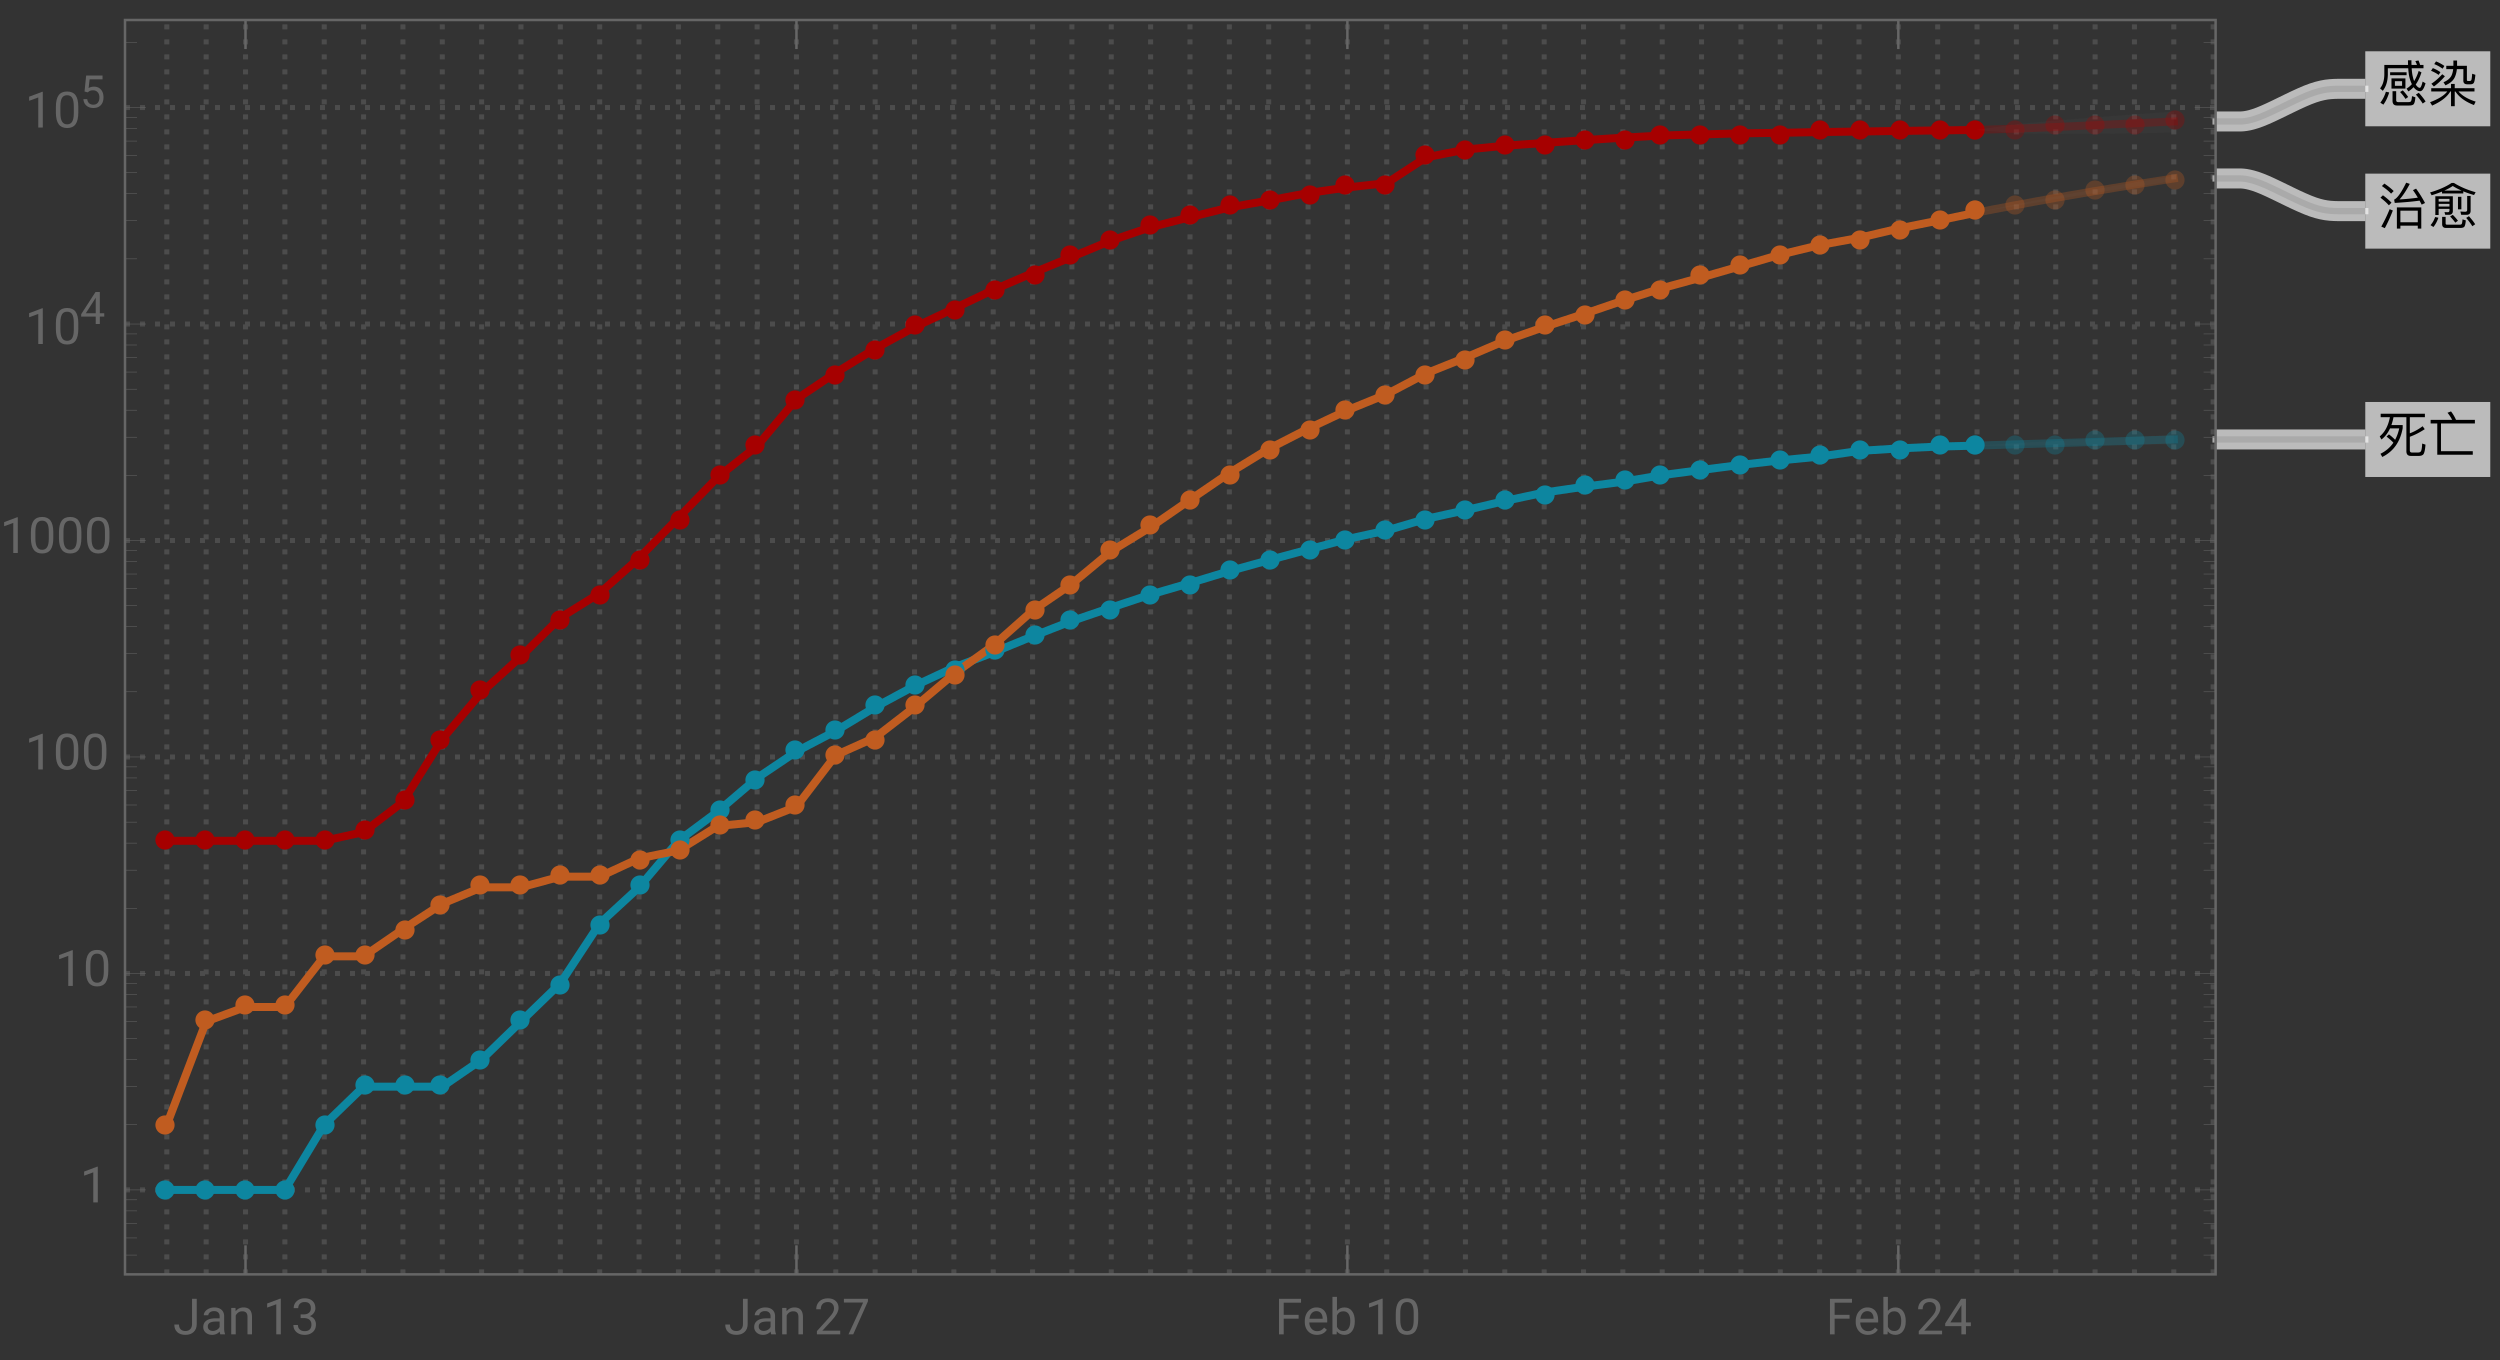<svg xmlns="http://www.w3.org/2000/svg" xmlns:xlink="http://www.w3.org/1999/xlink" width="500pt" height="272pt" viewBox="0 0 500 272"><rect x="0" y="0" width="500" height="272" fill="#333333" stroke="none"/><defs><symbol overflow="visible" id="a"><path d="M2.469-5.809v.59h3.293v-.59zm.27 1.23v2.04H5.53v-2.04zm2.12 1.477H3.422v-.918h1.437zM9.141-7.27h-.672a7.745 7.745 0 00-.32-.89l-.637.11c.117.241.226.5.328.78H6.75c-.02-.3-.02-.609-.02-.94h-.69c0 .32 0 .64.019.94h-4.75v1.97C1.28-4.14 1-3.239.46-2.59l.54.488c.64-.808.98-1.878 1.012-3.199v-1.308H6.09c.05.828.148 1.52.308 2.078.122.41.262.781.422 1.101-.32.36-.68.66-1.07.89l.371.56c.36-.22.707-.5 1.04-.848.038.058.1.129.16.2.37.398.75.608 1.148.608.422 0 .781-.53 1.082-1.582l-.582-.34c-.2.833-.39 1.25-.57 1.25-.22 0-.458-.18-.72-.527l-.09-.14c.462-.641.84-1.442 1.15-2.422l-.56-.29a8.622 8.622 0 01-.91 2.032 5.96 5.96 0 01-.25-.84c-.12-.45-.199-1.031-.238-1.73h2.36zM1.62-1.91A6.86 6.86 0 01.511.28l.61.39c.5-.69.879-1.5 1.16-2.44zM6.31.84c.37 0 .64-.07.82-.211.2-.18.332-.649.39-1.43l-.68-.23c-.038.582-.12.922-.218 1.043-.09.097-.242.148-.441.148H4.05c-.25 0-.37-.14-.37-.422V-2.02h-.73v1.91c0 .63.288.95.878.95zM8.2-1.7l-.578.36A13.69 13.69 0 018.988.45l.57-.41C9.25-.46 8.802-1.04 8.2-1.7zM5-2.19l-.54.332c.462.5.821.96 1.08 1.379l.538-.38C5.828-1.237 5.468-1.69 5-2.19zm0 0"/></symbol><symbol overflow="visible" id="b"><path d="M3.89-1.96C3.29-1.16 2.14-.45.46.18l.411.68c1.79-.801 3-1.739 3.629-2.82h.148V.98h.743v-2.94h.14C6.25-.84 7.481.07 9.238.75L9.57.059c-1.55-.489-2.69-1.16-3.422-2.02H9.34v-.66H5.39v-.848h-.742v.848H.691v.66zm1.231-6.2v1.058H3.7v.672h1.38c-.06.54-.188 1.008-.388 1.39-.3.509-.812.919-1.55 1.231l.39.61c.797-.332 1.38-.79 1.739-1.371.28-.48.468-1.102.55-1.86h1.301L7.11-4.14c0 .492.262.742.801.742h.59c.36 0 .602-.114.719-.32.12-.223.222-.743.3-1.583l-.64-.21c-.05.722-.11 1.14-.168 1.261a.381.381 0 01-.32.191h-.34c-.16 0-.23-.082-.23-.23v-2.813H5.858V-8.16zm-3.473.18l-.359.539a7.48 7.48 0 011.672.921l.36-.55a7.87 7.87 0 00-1.673-.91zm-.636 1.34l-.364.538a7.235 7.235 0 011.524.82l.36-.546a7.631 7.631 0 00-1.52-.813zM2.89-5.41c-.64.719-1.36 1.36-2.171 1.898l.5.551c.761-.539 1.5-1.23 2.203-2.05zm0 0"/></symbol><symbol overflow="visible" id="c"><path d="M2.23-3.52l-.48.45c.55.422 1.012.82 1.371 1.218C2.481-.91 1.621-.172.54.36L.9 1C3.13-.102 4.49-2.02 4.981-4.762v-.617H2.72c.172-.48.312-1.012.422-1.57H5.72V-.16c0 .629.293.95.89.95H8.2c.41 0 .711-.099.903-.302.207-.238.359-.886.437-1.957l-.66-.21c-.04.87-.129 1.39-.27 1.57-.109.14-.289.218-.53.218H6.83c-.278 0-.419-.14-.419-.418v-2.73c.95-.34 1.942-.84 2.98-1.52l-.421-.59A10.19 10.19 0 016.41-3.73v-3.22h3.012v-.698H.578v.699h1.844C2.102-5.25 1.43-3.97.39-3.11l.34.62c.71-.542 1.28-1.28 1.718-2.222h1.84c-.18.84-.46 1.602-.82 2.281-.348-.36-.758-.73-1.239-1.09zm0 0"/></symbol><symbol overflow="visible" id="d"><path d="M.57-6.422v.723h1.328V.559H9v-.707H2.64V-5.7h6.782v-.723H5.648a8.407 8.407 0 00-1-1.687l-.707.27c.368.44.68.917.93 1.417zm0 0"/></symbol><symbol overflow="visible" id="e"><path d="M1.32-8.012l-.5.492c.782.54 1.4 1.04 1.84 1.52l.52-.52c-.5-.5-1.121-.992-1.86-1.492zm-.289 2.34l-.5.48C1.25-4.647 1.81-4.14 2.22-3.66l.52-.531c-.458-.489-1.028-.98-1.708-1.48zm1.34 2.781A29.022 29.022 0 01.7.59l.71.31a30.79 30.79 0 001.602-3.53zM8.7-3.25H3.82V.988h.7V.41H8v.578h.7zM4.52-.27v-2.32H8v2.32zM7.66-7l-.629.3c.34.462.66.962.98 1.5-1.152.169-2.37.29-3.66.36.688-.781 1.368-1.808 2.047-3.11l-.718-.24C4.719-6.23 3.922-5.1 3.27-4.8l.12.653c1.82-.102 3.481-.25 4.97-.454.14.25.28.524.421.801l.668-.328A23.587 23.587 0 007.66-7zm0 0"/></symbol><symbol overflow="visible" id="f"><path d="M2.172-3.95H4.34v.528H2.172zm2.168-.46H2.172v-.54H4.34zM2.172-2.96H4.34v.288c0 .262-.121.39-.34.39l-.66-.027.148.547h.703c.54 0 .82-.258.82-.758v-2.949h-3.5v3.739h.66zm-.703 1.64C1.269-.72.969-.18.55.3l.578.372c.422-.524.75-1.14.992-1.852zM6.53.86c.328 0 .57-.07.73-.188.169-.16.29-.602.348-1.32L6.95-.86c-.039.52-.097.84-.187.949-.082.082-.203.12-.364.12H3.852C3.66.21 3.57.122 3.57-.05v-1.31h-.699V.09c0 .512.258.77.777.77zm1.207-2.622c.551 0 .832-.277.832-.816V-5.54H7.88v2.789c0 .238-.129.371-.379.371-.309 0-.64-.02-.98-.05l.16.667zM5-1.762l-.531.332c.43.442.77.852 1.031 1.23l.531-.378C5.79-.922 5.45-1.308 5-1.762zm3.23.274l-.55.34c.52.609.93 1.16 1.23 1.66l.57-.39c-.289-.462-.71-1-1.25-1.61zM6.04-5.371v2.512h.679v-2.512zm-3.188-1.04v.38h4.25v-.43c.66.27 1.367.52 2.148.742l.32-.562c-1.64-.457-3.082-1.078-4.34-1.86h-.46C3.629-7.379 2.19-6.75.46-6.238l.31.566c.75-.226 1.44-.476 2.082-.738zm3.91-.198H3.309A11.7 11.7 0 005-7.531c.52.332 1.11.64 1.762.922zm0 0"/></symbol><symbol overflow="visible" id="g"><path d="M3.805-7.11h.941v5.036c0 .68-.203 1.21-.613 1.597-.406.383-.953.575-1.633.575-.707 0-1.258-.18-1.648-.543-.395-.36-.594-.867-.594-1.516h.937c0 .406.114.723.336.95.223.23.547.343.969.343.387 0 .7-.121.941-.367.239-.246.36-.586.364-1.028zm0 0"/></symbol><symbol overflow="visible" id="h"><path d="M3.945 0c-.05-.105-.093-.29-.125-.555-.422.434-.922.653-1.507.653-.52 0-.946-.149-1.282-.442a1.438 1.438 0 01-.5-1.12c0-.552.211-.977.63-1.282.417-.305 1.007-.457 1.765-.457h.879v-.414c0-.317-.094-.567-.285-.754-.188-.188-.465-.281-.833-.281-.324 0-.593.082-.812.242-.219.164-.328.36-.328.59H.64c0-.262.093-.516.28-.762.188-.246.442-.441.763-.582.32-.145.671-.219 1.054-.219.61 0 1.086.153 1.434.457.344.305.523.727.535 1.258v2.434c0 .484.063.87.184 1.156V0zm-1.5-.688c.285 0 .555-.074.805-.218a1.35 1.35 0 00.555-.574v-1.083h-.711c-1.106 0-1.656.325-1.656.97 0 .284.093.507.28.663.188.16.43.243.727.243zm0 0"/></symbol><symbol overflow="visible" id="i"><path d="M1.54-5.281l.026.664a1.93 1.93 0 011.582-.766c1.118 0 1.68.633 1.692 1.89V0h-.902v-3.496c-.004-.379-.094-.664-.262-.844-.172-.183-.438-.273-.801-.273-.293 0-.55.078-.77.234a1.59 1.59 0 00-.52.613V0h-.9v-5.281zm0 0"/></symbol><symbol overflow="visible" id="j"><path d="M3.559 0h-.907v-6.02l-1.824.668v-.82l2.59-.973h.14zm0 0"/></symbol><symbol overflow="visible" id="k"><path d="M1.906-3.992h.676c.426-.008.762-.121 1.008-.34.242-.219.363-.512.363-.883 0-.832-.414-1.25-1.242-1.25-.39 0-.703.113-.938.336-.23.223-.347.516-.347.887H.523c0-.563.204-1.031.618-1.406.41-.372.933-.559 1.57-.559.672 0 1.195.176 1.578.531.379.356.57.848.57 1.48 0 .31-.101.61-.3.9a1.81 1.81 0 01-.817.648c.39.125.692.328.903.617.214.285.32.636.32 1.047 0 .64-.207 1.144-.625 1.52-.418.374-.957.562-1.625.562s-1.211-.18-1.63-.543c-.417-.36-.624-.836-.624-1.43h.906c0 .375.121.672.367.898.243.227.57.336.98.336.438 0 .77-.113 1-.34.231-.23.349-.554.349-.98 0-.414-.125-.734-.383-.953-.254-.223-.618-.336-1.098-.344h-.676zm0 0"/></symbol><symbol overflow="visible" id="l"><path d="M5.25 0H.59v-.648l2.46-2.735c.364-.414.618-.75.755-1.008.14-.257.21-.527.21-.804 0-.371-.113-.676-.34-.914-.222-.239-.523-.356-.898-.356-.449 0-.797.13-1.047.383-.25.254-.37.613-.37 1.066H.452c0-.652.211-1.183.633-1.586.422-.402.984-.605 1.691-.605.66 0 1.184.172 1.567.52.386.347.578.808.578 1.382 0 .703-.445 1.535-1.336 2.5L1.68-.738h3.57zm0 0"/></symbol><symbol overflow="visible" id="m"><path d="M5.18-6.602L2.234 0H1.29l2.934-6.367H.375v-.742H5.18zm0 0"/></symbol><symbol overflow="visible" id="n"><path d="M4.746-3.14H1.762V0H.824v-7.11H5.23v.774H1.762v2.43h2.984zm0 0"/></symbol><symbol overflow="visible" id="o"><path d="M2.875.098c-.715 0-1.297-.235-1.746-.707-.45-.47-.676-1.098-.676-1.887v-.164c0-.524.102-.992.3-1.406.2-.41.481-.735.84-.965.36-.235.75-.352 1.173-.352.687 0 1.218.227 1.601.68.38.453.57 1.101.57 1.945v.375H1.36c.012.52.164.942.454 1.262.292.32.664.48 1.113.48.316 0 .59-.062.808-.195.223-.129.414-.3.582-.516l.551.43c-.441.68-1.105 1.02-1.992 1.02zm-.11-4.739a1.21 1.21 0 00-.921.399c-.246.265-.399.64-.457 1.117H4.03v-.07c-.023-.457-.148-.813-.367-1.067-.223-.25-.523-.379-.898-.379zm0 0"/></symbol><symbol overflow="visible" id="p"><path d="M5.156-2.582c0 .809-.187 1.453-.554 1.945-.372.489-.872.735-1.497.735-.667 0-1.183-.235-1.546-.707L1.516 0H.684v-7.5h.902v2.797c.367-.453.867-.68 1.508-.68.64 0 1.148.246 1.511.73.368.485.551 1.15.551 1.993zm-.902-.106c0-.613-.121-1.09-.356-1.421-.238-.336-.582-.504-1.027-.504-.598 0-1.023.277-1.285.828V-1.5c.277.555.71.832 1.297.832.43 0 .77-.168 1.008-.504.242-.336.363-.84.363-1.516zm0 0"/></symbol><symbol overflow="visible" id="q"><path d="M5.047-3.031c0 1.058-.18 1.844-.54 2.36-.362.51-.925.769-1.694.769-.758 0-1.32-.25-1.684-.754C.766-1.16.574-1.91.562-2.91v-1.207c0-1.043.18-1.82.54-2.328.363-.508.93-.762 1.703-.762.765 0 1.328.246 1.687.734.36.489.547 1.246.555 2.27zm-.902-1.235c0-.765-.106-1.324-.32-1.675-.216-.348-.555-.524-1.02-.524-.465 0-.801.176-1.012.524-.211.347-.32.882-.328 1.605v1.445c0 .77.113 1.336.336 1.704.222.367.558.546 1.012.546.445 0 .777-.171.992-.515.218-.344.332-.89.34-1.633zm0 0"/></symbol><symbol overflow="visible" id="r"><path d="M4.406-2.387h.985v.739h-.985V0h-.91v-1.648H.258v-.536L3.44-7.109h.965zm-3.12 0h2.21v-3.488l-.105.195zm0 0"/></symbol><symbol overflow="visible" id="s"><path d="M3.965-2.148h.887v.664h-.887V0h-.817v-1.484H.234v-.48l2.864-4.434h.867zm-2.809 0h1.992v-3.137l-.097.176zm0 0"/></symbol><symbol overflow="visible" id="t"><path d="M.906-3.207l.324-3.191h3.278v.75H1.922l-.195 1.746a2.081 2.081 0 011.07-.278c.582 0 1.043.192 1.387.578.343.387.515.907.515 1.563 0 .66-.18 1.18-.535 1.559-.355.378-.851.566-1.492.566-.567 0-1.027-.156-1.383-.469-.36-.312-.562-.746-.613-1.3h.77c.05.367.179.644.39.828.21.187.492.28.836.28.379 0 .676-.128.89-.386.215-.258.32-.617.32-1.07 0-.426-.112-.77-.347-1.031-.234-.258-.543-.387-.93-.387-.355 0-.632.078-.835.23l-.215.18zm0 0"/></symbol></defs><path d="M33.363 254.875V4m7.871 250.875V4m7.868 250.875V4m7.871 250.875V4m7.871 250.875V4m7.871 250.875V4m7.871 250.875V4m7.871 250.875V4m7.871 250.875V4m7.867 250.875V4m7.871 250.875V4m7.872 250.875V4m7.871 250.875V4m7.871 250.875V4m7.87 250.875V4m7.872 250.875V4m7.868 250.875V4m7.87 250.875V4m7.871 250.875V4m7.871 250.875V4m7.871 250.875V4m7.872 250.875V4m7.871 250.875V4m7.867 250.875V4m7.871 250.875V4m7.871 250.875V4m7.871 250.875V4m7.871 250.875V4m7.871 250.875V4m7.872 250.875V4m7.867 250.875V4m7.871 250.875V4m7.871 250.875V4m7.871 250.875V4m7.87 250.875V4m7.872 250.875V4m7.871 250.875V4m7.867 250.875V4m7.871 250.875V4m7.872 250.875V4m7.871 250.875V4m7.871 250.875V4m7.871 250.875V4m7.871 250.875V4m7.867 250.875V4m7.871 250.875V4m7.871 250.875V4m7.871 250.875V4m7.871 250.875V4m7.872 250.875V4m7.87 250.875V4m7.868 250.875V4m7.871 250.875V4M25 237.984h418.121M25 194.688h418.121M25 151.395h418.121M25 108.098h418.121M25 64.805h418.121M25 21.508h418.121" fill="none" stroke="#666" stroke-opacity=".5" stroke-dasharray="1,2" stroke-miterlimit="3.25"/><path d="M395.406 25.984l7.871-.257 7.871-.332 7.872-.36 7.87-.37 7.868-.368" fill="none" stroke-width="1.6" stroke-linecap="square" stroke="#a60000" stroke-opacity=".3" stroke-miterlimit="3.25"/><path d="M395.406 89.121l7.871-.254 7.871-.238 15.743-.492 7.867-.246" fill="none" stroke-width="1.6" stroke-linecap="square" stroke="#0d86a0" stroke-opacity=".3" stroke-miterlimit="3.25"/><path d="M395.406 42.492L403.277 41l7.871-1.434 7.872-1.355 7.87-1.29 7.868-1.23" fill="none" stroke-width="1.6" stroke-linecap="square" stroke="#c05c20" stroke-opacity=".3" stroke-miterlimit="3.25"/><path d="M33.363 168.16h31.48l7.872-1.75 7.87-6.027 7.872-12.574 7.871-9.352 7.867-7.148 7.871-7.774 7.871-4.898 7.872-7.035 7.87-8.055 7.872-8.121 7.87-6.219 7.868-9.398 7.871-5.278 7.871-4.808 7.871-4.305 7.871-3.695 7.872-3.739 7.87-3.379 7.868-3.238 7.87-3.273 7.872-2.66 7.871-2 7.871-1.946 7.871-1.394 7.871-1.485 7.868-1.125 7.87-.867 7.872-5.148 7.87-1.559 7.872-.762 7.871-.558 7.871-.555 7.867-.492 7.871-.45 7.872-.206 7.87-.223 7.872-.098 7.87-.156 7.872-.101 7.867-.122 7.871-.097 7.871-.106" fill="none" stroke-width="1.6" stroke-linecap="square" stroke="#a60000" stroke-miterlimit="3.25"/><path d="M33.363 237.984h23.61l7.87-13.035 7.872-7.62h15.742l7.871-5.411 7.867-7.625 7.871-7.621 7.871-11.961 7.872-7.25 7.87-9.3 7.872-5.864 7.87-6.707 7.868-5.293 7.871-4.121 7.871-4.758 7.871-4.242 7.871-3.676 7.872-3.012 7.87-3.23 7.868-3.07 7.87-2.676 7.872-2.61 7.871-2.293 7.871-2.386 7.871-2.184 7.871-2.125 7.868-2.113 7.87-1.715 7.872-2.316 7.87-1.727 7.872-1.852 7.871-1.68 7.871-1.148 7.867-1.011 7.871-1.325 7.872-1.039 7.87-1.02 7.872-.894 7.87-.761 7.872-1.122 7.867-.507 7.871-.364 7.871-.199" fill="none" stroke-width="1.6" stroke-linecap="square" stroke="#0d86a0" stroke-miterlimit="3.25"/><path d="M33.363 224.95l7.871-20.657 7.868-2.898h7.87l7.872-10.133h7.87l7.872-5.41 7.871-5.114 7.871-3.277h7.867l7.871-2.133h7.871l7.872-3.648 7.87-1.59 7.872-4.895 7.87-.77 7.868-3.109 7.871-10.293 7.871-3.523 7.871-6.082 7.871-6.64 7.872-5.66 7.87-6.981 7.868-5.38 7.87-6.53 7.872-4.82 7.871-5.438 7.871-5.375 7.871-4.824 7.871-4.024 7.868-3.707 7.87-3.21 7.872-4.15 7.87-3.156 7.872-3.367 7.871-2.761 7.871-2.579 7.867-2.68 7.871-2.5 7.872-2.156 7.87-2.273 7.872-2.281 7.87-1.906 7.872-1.442 7.867-1.855 7.871-1.582 7.871-1.649" fill="none" stroke-width="1.6" stroke-linecap="square" stroke="#c05c20" stroke-miterlimit="3.25"/><path d="M396.918 26a1.92 1.92 0 00-3.273-1.355 1.92 1.92 0 00-.563 1.355 1.92 1.92 0 003.273 1.355c.36-.359.563-.847.563-1.355zm8 0a1.92 1.92 0 00-3.273-1.355 1.92 1.92 0 00-.563 1.355 1.92 1.92 0 003.273 1.355c.36-.359.563-.847.563-1.355zm8-1a1.92 1.92 0 00-3.273-1.355 1.92 1.92 0 00-.563 1.355 1.92 1.92 0 003.273 1.355c.36-.359.563-.847.563-1.355zm8 0a1.92 1.92 0 00-3.273-1.355 1.92 1.92 0 00-.563 1.355 1.92 1.92 0 003.273 1.355c.36-.359.563-.847.563-1.355zm8 0a1.92 1.92 0 00-3.273-1.355 1.92 1.92 0 00-.563 1.355 1.92 1.92 0 003.273 1.355c.36-.359.563-.847.563-1.355zm8-1a1.92 1.92 0 00-3.273-1.355 1.92 1.92 0 00-.563 1.355 1.92 1.92 0 003.273 1.355c.36-.359.563-.847.563-1.355zm0 0" fill-rule="evenodd" fill="#a60000" fill-opacity=".3"/><path d="M396.918 89a1.92 1.92 0 00-3.273-1.355 1.92 1.92 0 00-.563 1.355 1.92 1.92 0 003.273 1.355c.36-.359.563-.847.563-1.355zm8 0a1.92 1.92 0 00-3.273-1.355 1.92 1.92 0 00-.563 1.355 1.92 1.92 0 003.273 1.355c.36-.359.563-.847.563-1.355zm8 0a1.92 1.92 0 00-3.273-1.355 1.92 1.92 0 00-.563 1.355 1.92 1.92 0 003.273 1.355c.36-.359.563-.847.563-1.355zm8-1a1.92 1.92 0 00-3.273-1.355 1.92 1.92 0 00-.563 1.355 1.92 1.92 0 003.273 1.355c.36-.359.563-.847.563-1.355zm8 0a1.92 1.92 0 00-3.273-1.355 1.92 1.92 0 00-.563 1.355 1.92 1.92 0 003.273 1.355c.36-.359.563-.847.563-1.355zm8 0a1.92 1.92 0 00-3.273-1.355 1.92 1.92 0 00-.563 1.355 1.92 1.92 0 003.273 1.355c.36-.359.563-.847.563-1.355zm0 0" fill-rule="evenodd" fill="#0d86a0" fill-opacity=".3"/><path d="M396.918 42a1.92 1.92 0 00-3.273-1.355 1.92 1.92 0 00-.563 1.355 1.92 1.92 0 003.273 1.355c.36-.359.563-.847.563-1.355zm8-1a1.92 1.92 0 00-3.273-1.355 1.92 1.92 0 00-.563 1.355 1.92 1.92 0 003.273 1.355c.36-.359.563-.847.563-1.355zm8-1a1.92 1.92 0 00-3.273-1.355 1.92 1.92 0 00-.563 1.355 1.92 1.92 0 003.273 1.355c.36-.359.563-.847.563-1.355zm8-2a1.92 1.92 0 00-3.273-1.355 1.92 1.92 0 00-.563 1.355 1.92 1.92 0 003.273 1.355c.36-.359.563-.847.563-1.355zm8-1a1.92 1.92 0 00-3.273-1.355 1.92 1.92 0 00-.563 1.355 1.92 1.92 0 003.273 1.355c.36-.359.563-.847.563-1.355zm8-1a1.92 1.92 0 00-3.273-1.355 1.92 1.92 0 00-.563 1.355 1.92 1.92 0 003.273 1.355c.36-.359.563-.847.563-1.355zm0 0" fill-rule="evenodd" fill="#c05c20" fill-opacity=".3"/><path d="M34.918 168a1.92 1.92 0 00-3.273-1.355 1.92 1.92 0 00-.563 1.355 1.92 1.92 0 003.273 1.355c.36-.359.563-.847.563-1.355zm8 0a1.92 1.92 0 00-3.273-1.355 1.92 1.92 0 00-.563 1.355 1.92 1.92 0 003.273 1.355c.36-.359.563-.847.563-1.355zm8 0a1.92 1.92 0 00-3.273-1.355 1.92 1.92 0 00-.563 1.355 1.92 1.92 0 003.273 1.355c.36-.359.563-.847.563-1.355zm8 0a1.92 1.92 0 00-3.273-1.355 1.92 1.92 0 00-.563 1.355 1.92 1.92 0 003.273 1.355c.36-.359.563-.847.563-1.355zm8 0a1.92 1.92 0 00-3.273-1.355 1.92 1.92 0 00-.563 1.355 1.92 1.92 0 003.273 1.355c.36-.359.563-.847.563-1.355zm8-2a1.92 1.92 0 00-3.273-1.355 1.92 1.92 0 00-.563 1.355 1.92 1.92 0 003.273 1.355c.36-.359.563-.847.563-1.355zm8-6a1.92 1.92 0 00-3.273-1.355 1.92 1.92 0 00-.563 1.355 1.92 1.92 0 003.273 1.355c.36-.359.563-.847.563-1.355zm7-12a1.92 1.92 0 00-3.273-1.355 1.92 1.92 0 00-.563 1.355 1.92 1.92 0 003.273 1.355c.36-.359.563-.847.563-1.355zm8-10a1.92 1.92 0 00-3.273-1.355 1.92 1.92 0 00-.563 1.355 1.92 1.92 0 003.273 1.355c.36-.359.563-.847.563-1.355zm8-7a1.92 1.92 0 00-3.273-1.355 1.92 1.92 0 00-.563 1.355 1.92 1.92 0 003.273 1.355c.36-.359.563-.847.563-1.355zm8-7a1.92 1.92 0 00-3.273-1.355 1.92 1.92 0 00-.563 1.355 1.92 1.92 0 003.273 1.355c.36-.359.563-.847.563-1.355zm8-5a1.92 1.92 0 00-3.273-1.355 1.92 1.92 0 00-.563 1.355 1.92 1.92 0 003.273 1.355c.36-.359.563-.847.563-1.355zm8-7a1.92 1.92 0 00-3.273-1.355 1.92 1.92 0 00-.563 1.355 1.92 1.92 0 003.273 1.355c.36-.359.563-.847.563-1.355zm8-8a1.92 1.92 0 00-3.273-1.355 1.92 1.92 0 00-.563 1.355 1.92 1.92 0 003.273 1.355c.36-.359.563-.847.563-1.355zm8-9a1.92 1.92 0 00-3.273-1.355 1.92 1.92 0 00-.563 1.355 1.92 1.92 0 003.273 1.355c.36-.359.563-.847.563-1.355zm7-6a1.92 1.92 0 00-3.273-1.355 1.92 1.92 0 00-.563 1.355 1.92 1.92 0 003.273 1.355c.36-.359.563-.847.563-1.355zm8-9a1.92 1.92 0 00-3.273-1.355 1.92 1.92 0 00-.563 1.355 1.92 1.92 0 003.273 1.355c.36-.359.563-.847.563-1.355zm8-5a1.92 1.92 0 00-3.273-1.355 1.92 1.92 0 00-.563 1.355 1.92 1.92 0 003.273 1.355c.36-.359.563-.847.563-1.355zm8-5a1.92 1.92 0 00-3.273-1.355 1.92 1.92 0 00-.563 1.355 1.92 1.92 0 003.273 1.355c.36-.359.563-.847.563-1.355zm8-5a1.92 1.92 0 00-3.273-1.355 1.92 1.92 0 00-.563 1.355 1.92 1.92 0 003.273 1.355c.36-.359.563-.847.563-1.355zm8-3a1.92 1.92 0 00-3.273-1.355 1.92 1.92 0 00-.563 1.355 1.92 1.92 0 003.273 1.355c.36-.359.563-.847.563-1.355zm8-4a1.92 1.92 0 00-3.273-1.355 1.92 1.92 0 00-.563 1.355 1.92 1.92 0 003.273 1.355c.36-.359.563-.847.563-1.355zm8-3a1.92 1.92 0 00-3.273-1.355 1.92 1.92 0 00-.563 1.355 1.92 1.92 0 003.273 1.355c.36-.359.563-.847.563-1.355zm7-4a1.92 1.92 0 00-3.273-1.355 1.92 1.92 0 00-.563 1.355 1.92 1.92 0 003.273 1.355c.36-.359.563-.847.563-1.355zm8-3a1.92 1.92 0 00-3.273-1.355 1.92 1.92 0 00-.563 1.355 1.92 1.92 0 003.273 1.355c.36-.359.563-.847.563-1.355zm8-3a1.92 1.92 0 00-3.273-1.355 1.92 1.92 0 00-.563 1.355 1.92 1.92 0 003.273 1.355c.36-.359.563-.847.563-1.355zm8-2a1.92 1.92 0 00-3.273-1.355 1.92 1.92 0 00-.563 1.355 1.92 1.92 0 003.273 1.355c.36-.359.563-.847.563-1.355zm8-2a1.92 1.92 0 00-3.273-1.355 1.92 1.92 0 00-.563 1.355 1.92 1.92 0 003.273 1.355c.36-.359.563-.847.563-1.355zm8-1a1.92 1.92 0 00-3.273-1.355 1.92 1.92 0 00-.563 1.355 1.92 1.92 0 003.273 1.355c.36-.359.563-.847.563-1.355zm8-1a1.92 1.92 0 00-3.273-1.355 1.92 1.92 0 00-.563 1.355 1.92 1.92 0 003.273 1.355c.36-.359.563-.847.563-1.355zm7-2a1.92 1.92 0 00-3.273-1.355 1.92 1.92 0 00-.563 1.355 1.92 1.92 0 003.273 1.355c.36-.359.563-.847.563-1.355zm8 0a1.92 1.92 0 00-3.273-1.355 1.92 1.92 0 00-.563 1.355 1.92 1.92 0 003.273 1.355c.36-.359.563-.847.563-1.355zm8-6a1.92 1.92 0 00-3.273-1.355 1.92 1.92 0 00-.563 1.355 1.92 1.92 0 003.273 1.355c.36-.359.563-.847.563-1.355zm8-1a1.92 1.92 0 00-3.273-1.355 1.92 1.92 0 00-.563 1.355 1.92 1.92 0 003.273 1.355c.36-.359.563-.847.563-1.355zm8-1a1.92 1.92 0 00-3.273-1.355 1.92 1.92 0 00-.563 1.355 1.92 1.92 0 003.273 1.355c.36-.359.563-.847.563-1.355zm8 0a1.92 1.92 0 00-3.273-1.355 1.92 1.92 0 00-.563 1.355 1.92 1.92 0 003.273 1.355c.36-.359.563-.847.563-1.355zm8-1a1.92 1.92 0 00-3.273-1.355 1.92 1.92 0 00-.563 1.355 1.92 1.92 0 003.273 1.355c.36-.359.563-.847.563-1.355zm8 0a1.92 1.92 0 00-3.273-1.355 1.92 1.92 0 00-.563 1.355 1.92 1.92 0 003.273 1.355c.36-.359.563-.847.563-1.355zm7-1a1.92 1.92 0 00-3.273-1.355 1.92 1.92 0 00-.563 1.355 1.92 1.92 0 003.273 1.355c.36-.359.563-.847.563-1.355zm8 0a1.92 1.92 0 00-3.273-1.355 1.92 1.92 0 00-.563 1.355 1.92 1.92 0 003.273 1.355c.36-.359.563-.847.563-1.355zm8 0a1.92 1.92 0 00-3.273-1.355 1.92 1.92 0 00-.563 1.355 1.92 1.92 0 003.273 1.355c.36-.359.563-.847.563-1.355zm8 0a1.92 1.92 0 00-3.273-1.355 1.92 1.92 0 00-.563 1.355 1.92 1.92 0 003.273 1.355c.36-.359.563-.847.563-1.355zm8-1a1.92 1.92 0 00-3.273-1.355 1.92 1.92 0 00-.563 1.355 1.92 1.92 0 003.273 1.355c.36-.359.563-.847.563-1.355zm8 0a1.92 1.92 0 00-3.273-1.355 1.92 1.92 0 00-.563 1.355 1.92 1.92 0 003.273 1.355c.36-.359.563-.847.563-1.355zm8 0a1.92 1.92 0 00-3.273-1.355 1.92 1.92 0 00-.563 1.355 1.92 1.92 0 003.273 1.355c.36-.359.563-.847.563-1.355zm8 0a1.92 1.92 0 00-3.273-1.355 1.92 1.92 0 00-.563 1.355 1.92 1.92 0 003.273 1.355c.36-.359.563-.847.563-1.355zm7 0a1.92 1.92 0 00-3.273-1.355 1.92 1.92 0 00-.563 1.355 1.92 1.92 0 003.273 1.355c.36-.359.563-.847.563-1.355zm0 0" fill-rule="evenodd" fill="#a60000"/><path d="M34.918 238a1.92 1.92 0 00-3.273-1.355 1.92 1.92 0 00-.563 1.355 1.92 1.92 0 003.273 1.355c.36-.359.563-.847.563-1.355zm8 0a1.92 1.92 0 00-3.273-1.355 1.92 1.92 0 00-.563 1.355 1.92 1.92 0 003.273 1.355c.36-.359.563-.847.563-1.355zm8 0a1.92 1.92 0 00-3.273-1.355 1.92 1.92 0 00-.563 1.355 1.92 1.92 0 003.273 1.355c.36-.359.563-.847.563-1.355zm8 0a1.92 1.92 0 00-3.273-1.355 1.92 1.92 0 00-.563 1.355 1.92 1.92 0 003.273 1.355c.36-.359.563-.847.563-1.355zm8-13a1.92 1.92 0 00-3.273-1.355 1.92 1.92 0 00-.563 1.355 1.92 1.92 0 003.273 1.355c.36-.359.563-.847.563-1.355zm8-8a1.92 1.92 0 00-3.273-1.355 1.92 1.92 0 00-.563 1.355 1.92 1.92 0 003.273 1.355c.36-.359.563-.847.563-1.355zm8 0a1.92 1.92 0 00-3.273-1.355 1.92 1.92 0 00-.563 1.355 1.92 1.92 0 003.273 1.355c.36-.359.563-.847.563-1.355zm7 0a1.92 1.92 0 00-3.273-1.355 1.92 1.92 0 00-.563 1.355 1.92 1.92 0 003.273 1.355c.36-.359.563-.847.563-1.355zm8-5a1.92 1.92 0 00-3.273-1.355 1.92 1.92 0 00-.563 1.355 1.92 1.92 0 003.273 1.355c.36-.359.563-.847.563-1.355zm8-8a1.92 1.92 0 00-3.273-1.355 1.92 1.92 0 00-.563 1.355 1.92 1.92 0 003.273 1.355c.36-.359.563-.847.563-1.355zm8-7a1.92 1.92 0 00-3.273-1.355 1.92 1.92 0 00-.563 1.355 1.92 1.92 0 003.273 1.355c.36-.359.563-.847.563-1.355zm8-12a1.92 1.92 0 00-3.273-1.355 1.92 1.92 0 00-.563 1.355 1.92 1.92 0 003.273 1.355c.36-.359.563-.847.563-1.355zm8-8a1.92 1.92 0 00-3.273-1.355 1.92 1.92 0 00-.563 1.355 1.92 1.92 0 003.273 1.355c.36-.359.563-.847.563-1.355zm8-9a1.92 1.92 0 00-3.273-1.355 1.92 1.92 0 00-.563 1.355 1.92 1.92 0 003.273 1.355c.36-.359.563-.847.563-1.355zm8-6a1.92 1.92 0 00-3.273-1.355 1.92 1.92 0 00-.563 1.355 1.92 1.92 0 003.273 1.355c.36-.359.563-.847.563-1.355zm7-6a1.92 1.92 0 00-3.273-1.355 1.92 1.92 0 00-.563 1.355 1.92 1.92 0 003.273 1.355c.36-.359.563-.847.563-1.355zm8-6a1.92 1.92 0 00-3.273-1.355 1.92 1.92 0 00-.563 1.355 1.92 1.92 0 003.273 1.355c.36-.359.563-.847.563-1.355zm8-4a1.92 1.92 0 00-3.273-1.355 1.92 1.92 0 00-.563 1.355 1.92 1.92 0 003.273 1.355c.36-.359.563-.847.563-1.355zm8-5a1.92 1.92 0 00-3.273-1.355 1.92 1.92 0 00-.563 1.355 1.92 1.92 0 003.273 1.355c.36-.359.563-.847.563-1.355zm8-4a1.92 1.92 0 00-3.273-1.355 1.92 1.92 0 00-.563 1.355 1.92 1.92 0 003.273 1.355c.36-.359.563-.847.563-1.355zm8-3a1.92 1.92 0 00-3.273-1.355 1.92 1.92 0 00-.563 1.355 1.92 1.92 0 003.273 1.355c.36-.359.563-.847.563-1.355zm8-4a1.92 1.92 0 00-3.273-1.355 1.92 1.92 0 00-.563 1.355 1.92 1.92 0 003.273 1.355c.36-.359.563-.847.563-1.355zm8-3a1.92 1.92 0 00-3.273-1.355 1.92 1.92 0 00-.563 1.355 1.92 1.92 0 003.273 1.355c.36-.359.563-.847.563-1.355zm7-3a1.92 1.92 0 00-3.273-1.355 1.92 1.92 0 00-.563 1.355 1.92 1.92 0 003.273 1.355c.36-.359.563-.847.563-1.355zm8-2a1.92 1.92 0 00-3.273-1.355 1.92 1.92 0 00-.563 1.355 1.92 1.92 0 003.273 1.355c.36-.359.563-.847.563-1.355zm8-3a1.92 1.92 0 00-3.273-1.355 1.92 1.92 0 00-.563 1.355 1.92 1.92 0 003.273 1.355c.36-.359.563-.847.563-1.355zm8-2a1.92 1.92 0 00-3.273-1.355 1.92 1.92 0 00-.563 1.355 1.92 1.92 0 003.273 1.355c.36-.359.563-.847.563-1.355zm8-3a1.92 1.92 0 00-3.273-1.355 1.92 1.92 0 00-.563 1.355 1.92 1.92 0 003.273 1.355c.36-.359.563-.847.563-1.355zm8-2a1.92 1.92 0 00-3.273-1.355 1.92 1.92 0 00-.563 1.355 1.92 1.92 0 003.273 1.355c.36-.359.563-.847.563-1.355zm8-2a1.92 1.92 0 00-3.273-1.355 1.92 1.92 0 00-.563 1.355 1.92 1.92 0 003.273 1.355c.36-.359.563-.847.563-1.355zm7-2a1.92 1.92 0 00-3.273-1.355 1.92 1.92 0 00-.563 1.355 1.92 1.92 0 003.273 1.355c.36-.359.563-.847.563-1.355zm8-2a1.92 1.92 0 00-3.273-1.355 1.92 1.92 0 00-.563 1.355 1.92 1.92 0 003.273 1.355c.36-.359.563-.847.563-1.355zm8-2a1.92 1.92 0 00-3.273-1.355 1.92 1.92 0 00-.563 1.355 1.92 1.92 0 003.273 1.355c.36-.359.563-.847.563-1.355zm8-2a1.92 1.92 0 00-3.273-1.355 1.92 1.92 0 00-.563 1.355 1.92 1.92 0 003.273 1.355c.36-.359.563-.847.563-1.355zm8-2a1.92 1.92 0 00-3.273-1.355 1.92 1.92 0 00-.563 1.355 1.92 1.92 0 003.273 1.355c.36-.359.563-.847.563-1.355zm8-1a1.92 1.92 0 00-3.273-1.355 1.92 1.92 0 00-.563 1.355 1.92 1.92 0 003.273 1.355c.36-.359.563-.847.563-1.355zm8-2a1.92 1.92 0 00-3.273-1.355 1.92 1.92 0 00-.563 1.355 1.92 1.92 0 003.273 1.355c.36-.359.563-.847.563-1.355zm8-1a1.92 1.92 0 00-3.273-1.355 1.92 1.92 0 00-.563 1.355 1.92 1.92 0 003.273 1.355c.36-.359.563-.847.563-1.355zm7-1a1.92 1.92 0 00-3.273-1.355 1.92 1.92 0 00-.563 1.355 1.92 1.92 0 003.273 1.355c.36-.359.563-.847.563-1.355zm8-1a1.92 1.92 0 00-3.273-1.355 1.92 1.92 0 00-.563 1.355 1.92 1.92 0 003.273 1.355c.36-.359.563-.847.563-1.355zm8-1a1.92 1.92 0 00-3.273-1.355 1.92 1.92 0 00-.563 1.355 1.92 1.92 0 003.273 1.355c.36-.359.563-.847.563-1.355zm8-1a1.92 1.92 0 00-3.273-1.355 1.92 1.92 0 00-.563 1.355 1.92 1.92 0 003.273 1.355c.36-.359.563-.847.563-1.355zm8-1a1.92 1.92 0 00-3.273-1.355 1.92 1.92 0 00-.563 1.355 1.92 1.92 0 003.273 1.355c.36-.359.563-.847.563-1.355zm8-1a1.92 1.92 0 00-3.273-1.355 1.92 1.92 0 00-.563 1.355 1.92 1.92 0 003.273 1.355c.36-.359.563-.847.563-1.355zm8 0a1.92 1.92 0 00-3.273-1.355 1.92 1.92 0 00-.563 1.355 1.92 1.92 0 003.273 1.355c.36-.359.563-.847.563-1.355zm8-1a1.92 1.92 0 00-3.273-1.355 1.92 1.92 0 00-.563 1.355 1.92 1.92 0 003.273 1.355c.36-.359.563-.847.563-1.355zm7 0a1.92 1.92 0 00-3.273-1.355 1.92 1.92 0 00-.563 1.355 1.92 1.92 0 003.273 1.355c.36-.359.563-.847.563-1.355zm0 0" fill-rule="evenodd" fill="#0d86a0"/><path d="M34.918 225a1.92 1.92 0 00-3.273-1.355 1.92 1.92 0 00-.563 1.355 1.92 1.92 0 003.273 1.355c.36-.359.563-.847.563-1.355zm8-21a1.92 1.92 0 00-3.273-1.355 1.92 1.92 0 00-.563 1.355 1.92 1.92 0 003.273 1.355c.36-.359.563-.847.563-1.355zm8-3a1.92 1.92 0 00-3.273-1.355 1.92 1.92 0 00-.563 1.355 1.92 1.92 0 003.273 1.355c.36-.359.563-.847.563-1.355zm8 0a1.92 1.92 0 00-3.273-1.355 1.92 1.92 0 00-.563 1.355 1.92 1.92 0 003.273 1.355c.36-.359.563-.847.563-1.355zm8-10a1.92 1.92 0 00-3.273-1.355 1.92 1.92 0 00-.563 1.355 1.92 1.92 0 003.273 1.355c.36-.359.563-.847.563-1.355zm8 0a1.92 1.92 0 00-3.273-1.355 1.92 1.92 0 00-.563 1.355 1.92 1.92 0 003.273 1.355c.36-.359.563-.847.563-1.355zm8-5a1.92 1.92 0 00-3.273-1.355 1.92 1.92 0 00-.563 1.355 1.92 1.92 0 003.273 1.355c.36-.359.563-.847.563-1.355zm7-5a1.92 1.92 0 00-3.273-1.355 1.92 1.92 0 00-.563 1.355 1.92 1.92 0 003.273 1.355c.36-.359.563-.847.563-1.355zm8-4a1.92 1.92 0 00-3.273-1.355 1.92 1.92 0 00-.563 1.355 1.92 1.92 0 003.273 1.355c.36-.359.563-.847.563-1.355zm8 0a1.92 1.92 0 00-3.273-1.355 1.92 1.92 0 00-.563 1.355 1.92 1.92 0 003.273 1.355c.36-.359.563-.847.563-1.355zm8-2a1.92 1.92 0 00-3.273-1.355 1.92 1.92 0 00-.563 1.355 1.92 1.92 0 003.273 1.355c.36-.359.563-.847.563-1.355zm8 0a1.92 1.92 0 00-3.273-1.355 1.92 1.92 0 00-.563 1.355 1.92 1.92 0 003.273 1.355c.36-.359.563-.847.563-1.355zm8-3a1.92 1.92 0 00-3.273-1.355 1.92 1.92 0 00-.563 1.355 1.92 1.92 0 003.273 1.355c.36-.359.563-.847.563-1.355zm8-2a1.92 1.92 0 00-3.273-1.355 1.92 1.92 0 00-.563 1.355 1.92 1.92 0 003.273 1.355c.36-.359.563-.847.563-1.355zm8-5a1.92 1.92 0 00-3.273-1.355 1.92 1.92 0 00-.563 1.355 1.92 1.92 0 003.273 1.355c.36-.359.563-.847.563-1.355zm7-1a1.92 1.92 0 00-3.273-1.355 1.92 1.92 0 00-.563 1.355 1.92 1.92 0 003.273 1.355c.36-.359.563-.847.563-1.355zm8-3a1.92 1.92 0 00-3.273-1.355 1.92 1.92 0 00-.563 1.355 1.92 1.92 0 003.273 1.355c.36-.359.563-.847.563-1.355zm8-10a1.92 1.92 0 00-3.273-1.355 1.92 1.92 0 00-.563 1.355 1.92 1.92 0 003.273 1.355c.36-.359.563-.847.563-1.355zm8-3a1.92 1.92 0 00-3.273-1.355 1.92 1.92 0 00-.563 1.355 1.92 1.92 0 003.273 1.355c.36-.359.563-.847.563-1.355zm8-7a1.92 1.92 0 00-3.273-1.355 1.92 1.92 0 00-.563 1.355 1.92 1.92 0 003.273 1.355c.36-.359.563-.847.563-1.355zm8-6a1.92 1.92 0 00-3.273-1.355 1.92 1.92 0 00-.563 1.355 1.92 1.92 0 003.273 1.355c.36-.359.563-.847.563-1.355zm8-6a1.92 1.92 0 00-3.273-1.355 1.92 1.92 0 00-.563 1.355 1.92 1.92 0 003.273 1.355c.36-.359.563-.847.563-1.355zm8-7a1.92 1.92 0 00-3.273-1.355 1.92 1.92 0 00-.563 1.355 1.92 1.92 0 003.273 1.355c.36-.359.563-.847.563-1.355zm7-5a1.92 1.92 0 00-3.273-1.355 1.92 1.92 0 00-.563 1.355 1.92 1.92 0 003.273 1.355c.36-.359.563-.847.563-1.355zm8-7a1.92 1.92 0 00-3.273-1.355 1.92 1.92 0 00-.563 1.355 1.92 1.92 0 003.273 1.355c.36-.359.563-.847.563-1.355zm8-5a1.92 1.92 0 00-3.273-1.355 1.92 1.92 0 00-.563 1.355 1.92 1.92 0 003.273 1.355c.36-.359.563-.847.563-1.355zm8-5a1.92 1.92 0 00-3.273-1.355 1.92 1.92 0 00-.563 1.355 1.92 1.92 0 003.273 1.355c.36-.359.563-.847.563-1.355zm8-5a1.92 1.92 0 00-3.273-1.355 1.92 1.92 0 00-.563 1.355 1.92 1.92 0 003.273 1.355c.36-.359.563-.847.563-1.355zm8-5a1.92 1.92 0 00-3.273-1.355 1.92 1.92 0 00-.563 1.355 1.92 1.92 0 003.273 1.355c.36-.359.563-.847.563-1.355zm8-4a1.92 1.92 0 00-3.273-1.355 1.92 1.92 0 00-.563 1.355 1.92 1.92 0 003.273 1.355c.36-.359.563-.847.563-1.355zm7-4a1.92 1.92 0 00-3.273-1.355 1.92 1.92 0 00-.563 1.355 1.92 1.92 0 003.273 1.355c.36-.359.563-.847.563-1.355zm8-3a1.92 1.92 0 00-3.273-1.355 1.92 1.92 0 00-.563 1.355 1.92 1.92 0 003.273 1.355c.36-.359.563-.847.563-1.355zm8-4a1.92 1.92 0 00-3.273-1.355 1.92 1.92 0 00-.563 1.355 1.92 1.92 0 003.273 1.355c.36-.359.563-.847.563-1.355zm8-3a1.92 1.92 0 00-3.273-1.355 1.92 1.92 0 00-.563 1.355 1.92 1.92 0 003.273 1.355c.36-.359.563-.847.563-1.355zm8-4a1.92 1.92 0 00-3.273-1.355 1.92 1.92 0 00-.563 1.355 1.92 1.92 0 003.273 1.355c.36-.359.563-.847.563-1.355zm8-3a1.92 1.92 0 00-3.273-1.355 1.92 1.92 0 00-.563 1.355 1.92 1.92 0 003.273 1.355c.36-.359.563-.847.563-1.355zm8-2a1.92 1.92 0 00-3.273-1.355 1.92 1.92 0 00-.563 1.355 1.92 1.92 0 003.273 1.355c.36-.359.563-.847.563-1.355zm8-3a1.92 1.92 0 00-3.273-1.355 1.92 1.92 0 00-.563 1.355 1.92 1.92 0 003.273 1.355c.36-.359.563-.847.563-1.355zm7-2a1.92 1.92 0 00-3.273-1.355 1.92 1.92 0 00-.563 1.355 1.92 1.92 0 003.273 1.355c.36-.359.563-.847.563-1.355zm8-3a1.92 1.92 0 00-3.273-1.355 1.92 1.92 0 00-.563 1.355 1.92 1.92 0 003.273 1.355c.36-.359.563-.847.563-1.355zm8-2a1.92 1.92 0 00-3.273-1.355 1.92 1.92 0 00-.563 1.355 1.92 1.92 0 003.273 1.355c.36-.359.563-.847.563-1.355zm8-2a1.92 1.92 0 00-3.273-1.355 1.92 1.92 0 00-.563 1.355 1.92 1.92 0 003.273 1.355c.36-.359.563-.847.563-1.355zm8-2a1.92 1.92 0 00-3.273-1.355 1.92 1.92 0 00-.563 1.355 1.92 1.92 0 003.273 1.355c.36-.359.563-.847.563-1.355zm8-1a1.92 1.92 0 00-3.273-1.355 1.92 1.92 0 00-.563 1.355 1.92 1.92 0 003.273 1.355c.36-.359.563-.847.563-1.355zm8-2a1.92 1.92 0 00-3.273-1.355 1.92 1.92 0 00-.563 1.355 1.92 1.92 0 003.273 1.355c.36-.359.563-.847.563-1.355zm8-2a1.92 1.92 0 00-3.273-1.355 1.92 1.92 0 00-.563 1.355 1.92 1.92 0 003.273 1.355c.36-.359.563-.847.563-1.355zm7-2a1.92 1.92 0 00-3.273-1.355 1.92 1.92 0 00-.563 1.355 1.92 1.92 0 003.273 1.355c.36-.359.563-.847.563-1.355zm0 0" fill-rule="evenodd" fill="#c05c20"/><path d="M443.121 24.297h4.774l.312-.008.39-.023.473-.055.567-.098.668-.16.777-.234.89-.317 1.016-.418 1.13-.507 1.21-.575 1.262-.613 1.281-.625 1.274-.61 1.234-.566 1.16-.496 1.063-.398.96-.301.883-.219.82-.152.782-.09.758-.05.757-.02.778-.004h4.715" fill="none" stroke-width="4" stroke-linejoin="round" stroke="#fff" stroke-opacity=".667" stroke-miterlimit="3.25"/><path d="M443.121 24.297h4.774l.312-.008.39-.023.473-.055.567-.098.668-.16.777-.234.89-.317 1.016-.418 1.13-.507 1.21-.575 1.262-.613 1.281-.625 1.274-.61 1.234-.566 1.16-.496 1.063-.398.96-.301.883-.219.82-.152.782-.09.758-.05.757-.02.778-.004h4.715" fill="none" stroke-width="1.25" stroke-linecap="square" stroke="#aaa" stroke-miterlimit="3.25"/><path d="M498.055 10.258v15h-25v-15zm0 0" fill="#fff" fill-opacity=".667"/><use xlink:href="#a" x="475.556" y="20.26"/><use xlink:href="#b" x="485.556" y="20.26"/><path d="M443.121 87.89h13.055l1.629.005h15.25" fill="none" stroke-width="4" stroke-linejoin="round" stroke="#fff" stroke-opacity=".667" stroke-miterlimit="3.25"/><path d="M443.121 87.89h13.055l1.629.005h15.25" fill="none" stroke-width="1.25" stroke-linecap="square" stroke="#aaa" stroke-miterlimit="3.25"/><path d="M498.055 80.395v15h-25v-15zm0 0" fill="#fff" fill-opacity=".667"/><use xlink:href="#c" x="475.556" y="90.393"/><use xlink:href="#d" x="485.556" y="90.393"/><path d="M443.121 35.691h4.774l.312.004.39.024.473.054.567.102.668.16.777.23.89.32 1.016.415 1.13.512 1.21.574 1.262.613 1.281.625 1.274.61 1.234.562 1.16.496 1.063.403.96.3.883.22.82.148.782.093.758.047.757.02.778.004h4.715" fill="none" stroke-width="4" stroke-linejoin="round" stroke="#fff" stroke-opacity=".667" stroke-miterlimit="3.25"/><path d="M443.121 35.691h4.774l.312.004.39.024.473.054.567.102.668.16.777.23.89.32 1.016.415 1.13.512 1.21.574 1.262.613 1.281.625 1.274.61 1.234.562 1.16.496 1.063.403.96.3.883.22.82.148.782.093.758.047.757.02.778.004h4.715" fill="none" stroke-width="1.25" stroke-linecap="square" stroke="#aaa" stroke-miterlimit="3.25"/><path d="M498.055 34.727v15h-25v-15zm0 0" fill="#fff" fill-opacity=".667"/><use xlink:href="#e" x="475.556" y="44.728"/><use xlink:href="#f" x="485.556" y="44.728"/><path d="M395.406 25.984l7.871.676 7.871.125 7.872-.023 7.87-.098 7.868-.148v-4.203l-7.867.546-7.871.594-7.872.649-7.87.73zm0 63.137l7.871-.004 7.871-.047 15.743-.125 7.867-.07v-1.918l-7.867.406-7.871.414-7.872.418-7.87.422zm0-46.629l7.871-1.328 7.871-1.324 7.872-1.262 7.87-1.21 7.868-1.161v-1.02l-7.867 1.297-7.871 1.368-7.872 1.445-7.87 1.535zm0 0" fill="gray" fill-opacity=".05"/><path d="M443.121 254.875H25m0 0V4m0 0h418.121m0 0v250.875" fill="none" stroke-width=".5" stroke-linecap="square" stroke="#666" stroke-miterlimit="3.25"/><path d="M49.102 254.875v-5.809" fill="none" stroke-width=".5" stroke="#666" stroke-miterlimit="3.25"/><g fill="#666"><use xlink:href="#g" x="34.603" y="266.873"/><use xlink:href="#h" x="40.121" y="266.873"/><use xlink:href="#i" x="45.561" y="266.873"/></g><g fill="#666"><use xlink:href="#j" x="52.603" y="266.873"/><use xlink:href="#k" x="58.219" y="266.873"/></g><path d="M159.29 254.875v-5.809" fill="none" stroke-width=".5" stroke="#666" stroke-miterlimit="3.25"/><g fill="#666"><use xlink:href="#g" x="144.791" y="266.873"/><use xlink:href="#h" x="150.308" y="266.873"/><use xlink:href="#i" x="155.748" y="266.873"/></g><g fill="#666"><use xlink:href="#l" x="162.791" y="266.873"/><use xlink:href="#m" x="168.406" y="266.873"/></g><path d="M269.477 254.875v-5.809" fill="none" stroke-width=".5" stroke="#666" stroke-miterlimit="3.25"/><g fill="#666"><use xlink:href="#n" x="254.978" y="266.873"/><use xlink:href="#o" x="260.506" y="266.873"/><use xlink:href="#p" x="265.803" y="266.873"/></g><g fill="#666"><use xlink:href="#j" x="272.978" y="266.873"/><use xlink:href="#q" x="278.594" y="266.873"/></g><path d="M379.664 254.875v-5.809" fill="none" stroke-width=".5" stroke="#666" stroke-miterlimit="3.25"/><g fill="#666"><use xlink:href="#n" x="365.166" y="266.873"/><use xlink:href="#o" x="370.693" y="266.873"/><use xlink:href="#p" x="375.991" y="266.873"/></g><g fill="#666"><use xlink:href="#l" x="383.166" y="266.873"/><use xlink:href="#r" x="388.781" y="266.873"/></g><path d="M25 237.984h4.18" fill="none" stroke-width=".1" stroke="#666" stroke-miterlimit="3.25"/><use xlink:href="#j" x="16" y="240.484" fill="#666"/><path d="M25 194.688h4.18" fill="none" stroke-width=".1" stroke="#666" stroke-miterlimit="3.25"/><g fill="#666"><use xlink:href="#j" x="11" y="197.189"/><use xlink:href="#q" x="16.615" y="197.189"/></g><path d="M25 151.395h4.18" fill="none" stroke-width=".1" stroke="#666" stroke-miterlimit="3.25"/><g fill="#666"><use xlink:href="#j" x="5" y="153.894"/><use xlink:href="#q" x="10.615" y="153.894"/><use xlink:href="#q" x="16.23" y="153.894"/></g><path d="M25 108.098h4.18" fill="none" stroke-width=".1" stroke="#666" stroke-miterlimit="3.25"/><g fill="#666"><use xlink:href="#j" y="110.599"/><use xlink:href="#q" x="5.615" y="110.599"/><use xlink:href="#q" x="11.23" y="110.599"/><use xlink:href="#q" x="16.846" y="110.599"/></g><path d="M25 64.805h4.18" fill="none" stroke-width=".1" stroke="#666" stroke-miterlimit="3.25"/><g fill="#666"><use xlink:href="#j" x="5" y="68.805"/><use xlink:href="#q" x="10.615" y="68.805"/></g><use xlink:href="#s" x="16" y="64.805" fill="#666"/><path d="M25 21.508h4.18" fill="none" stroke-width=".1" stroke="#666" stroke-miterlimit="3.25"/><g fill="#666"><use xlink:href="#j" x="5" y="25.51"/><use xlink:href="#q" x="10.615" y="25.51"/></g><use xlink:href="#t" x="16" y="21.51" fill="#666"/><path d="M25 251.016h2.398M25 247.59h2.398M25 244.691h2.398M25 242.18h2.398M25 239.965h2.398M25 224.95h2.398M25 217.328h2.398M25 211.918h2.398M25 207.723h2.398M25 204.293h2.398M25 201.395h2.398M25 198.887h2.398M25 196.672h2.398M25 181.656h2.398M25 174.031h2.398M25 168.625h2.398M25 164.426h2.398M25 161h2.398M25 158.102h2.398M25 155.59h2.398M25 153.375h2.398M25 138.36h2.398M25 130.738h2.398M25 125.328h2.398M25 121.133h2.398M25 117.703h2.398M25 114.805h2.398M25 112.297h2.398M25 110.082h2.398M25 95.066h2.398M25 87.441h2.398M25 82.035h2.398M25 77.836h2.398M25 74.41h2.398M25 71.512h2.398M25 69h2.398M25 66.785h2.398M25 51.773h2.398M25 44.148h2.398M25 38.738h2.398M25 34.543h2.398M25 31.113h2.398M25 28.215h2.398M25 25.707h2.398M25 23.492h2.398M25 8.477h2.398" fill="none" stroke-width=".1" stroke="#666" stroke-miterlimit="3.25"/><path d="M49.102 4v5.809M159.29 4v5.809M269.477 4v5.809M379.664 4v5.809" fill="none" stroke-width=".5" stroke="#666" stroke-miterlimit="3.25"/><path d="M443.121 237.984h-4.18m4.18-43.296h-4.18m4.18-43.293h-4.18m4.18-43.297h-4.18m4.18-43.293h-4.18m4.18-43.297h-4.18m4.18 229.508h-2.398m2.398-3.426h-2.398m2.398-2.899h-2.398m2.398-2.511h-2.398m2.398-2.215h-2.398m2.398-15.015h-2.398m2.398-7.622h-2.398m2.398-5.41h-2.398m2.398-4.195h-2.398m2.398-3.43h-2.398m2.398-2.898h-2.398m2.398-2.508h-2.398m2.398-2.215h-2.398m2.398-15.016h-2.398m2.398-7.625h-2.398m2.398-5.406h-2.398m2.398-4.199h-2.398m2.398-3.426h-2.398m2.398-2.898h-2.398m2.398-2.512h-2.398m2.398-2.215h-2.398m2.398-15.015h-2.398m2.398-7.622h-2.398m2.398-5.41h-2.398m2.398-4.195h-2.398m2.398-3.43h-2.398m2.398-2.898h-2.398m2.398-2.508h-2.398m2.398-2.215h-2.398m2.398-15.016h-2.398m2.398-7.625h-2.398m2.398-5.406h-2.398m2.398-4.199h-2.398m2.398-3.426h-2.398m2.398-2.898h-2.398M443.121 69h-2.398m2.398-2.215h-2.398m2.398-15.012h-2.398m2.398-7.625h-2.398m2.398-5.41h-2.398m2.398-4.195h-2.398m2.398-3.43h-2.398m2.398-2.898h-2.398m2.398-2.508h-2.398m2.398-2.215h-2.398m2.398-15.015h-2.398" fill="none" stroke-width=".1" stroke="#666" stroke-miterlimit="3.25"/></svg>